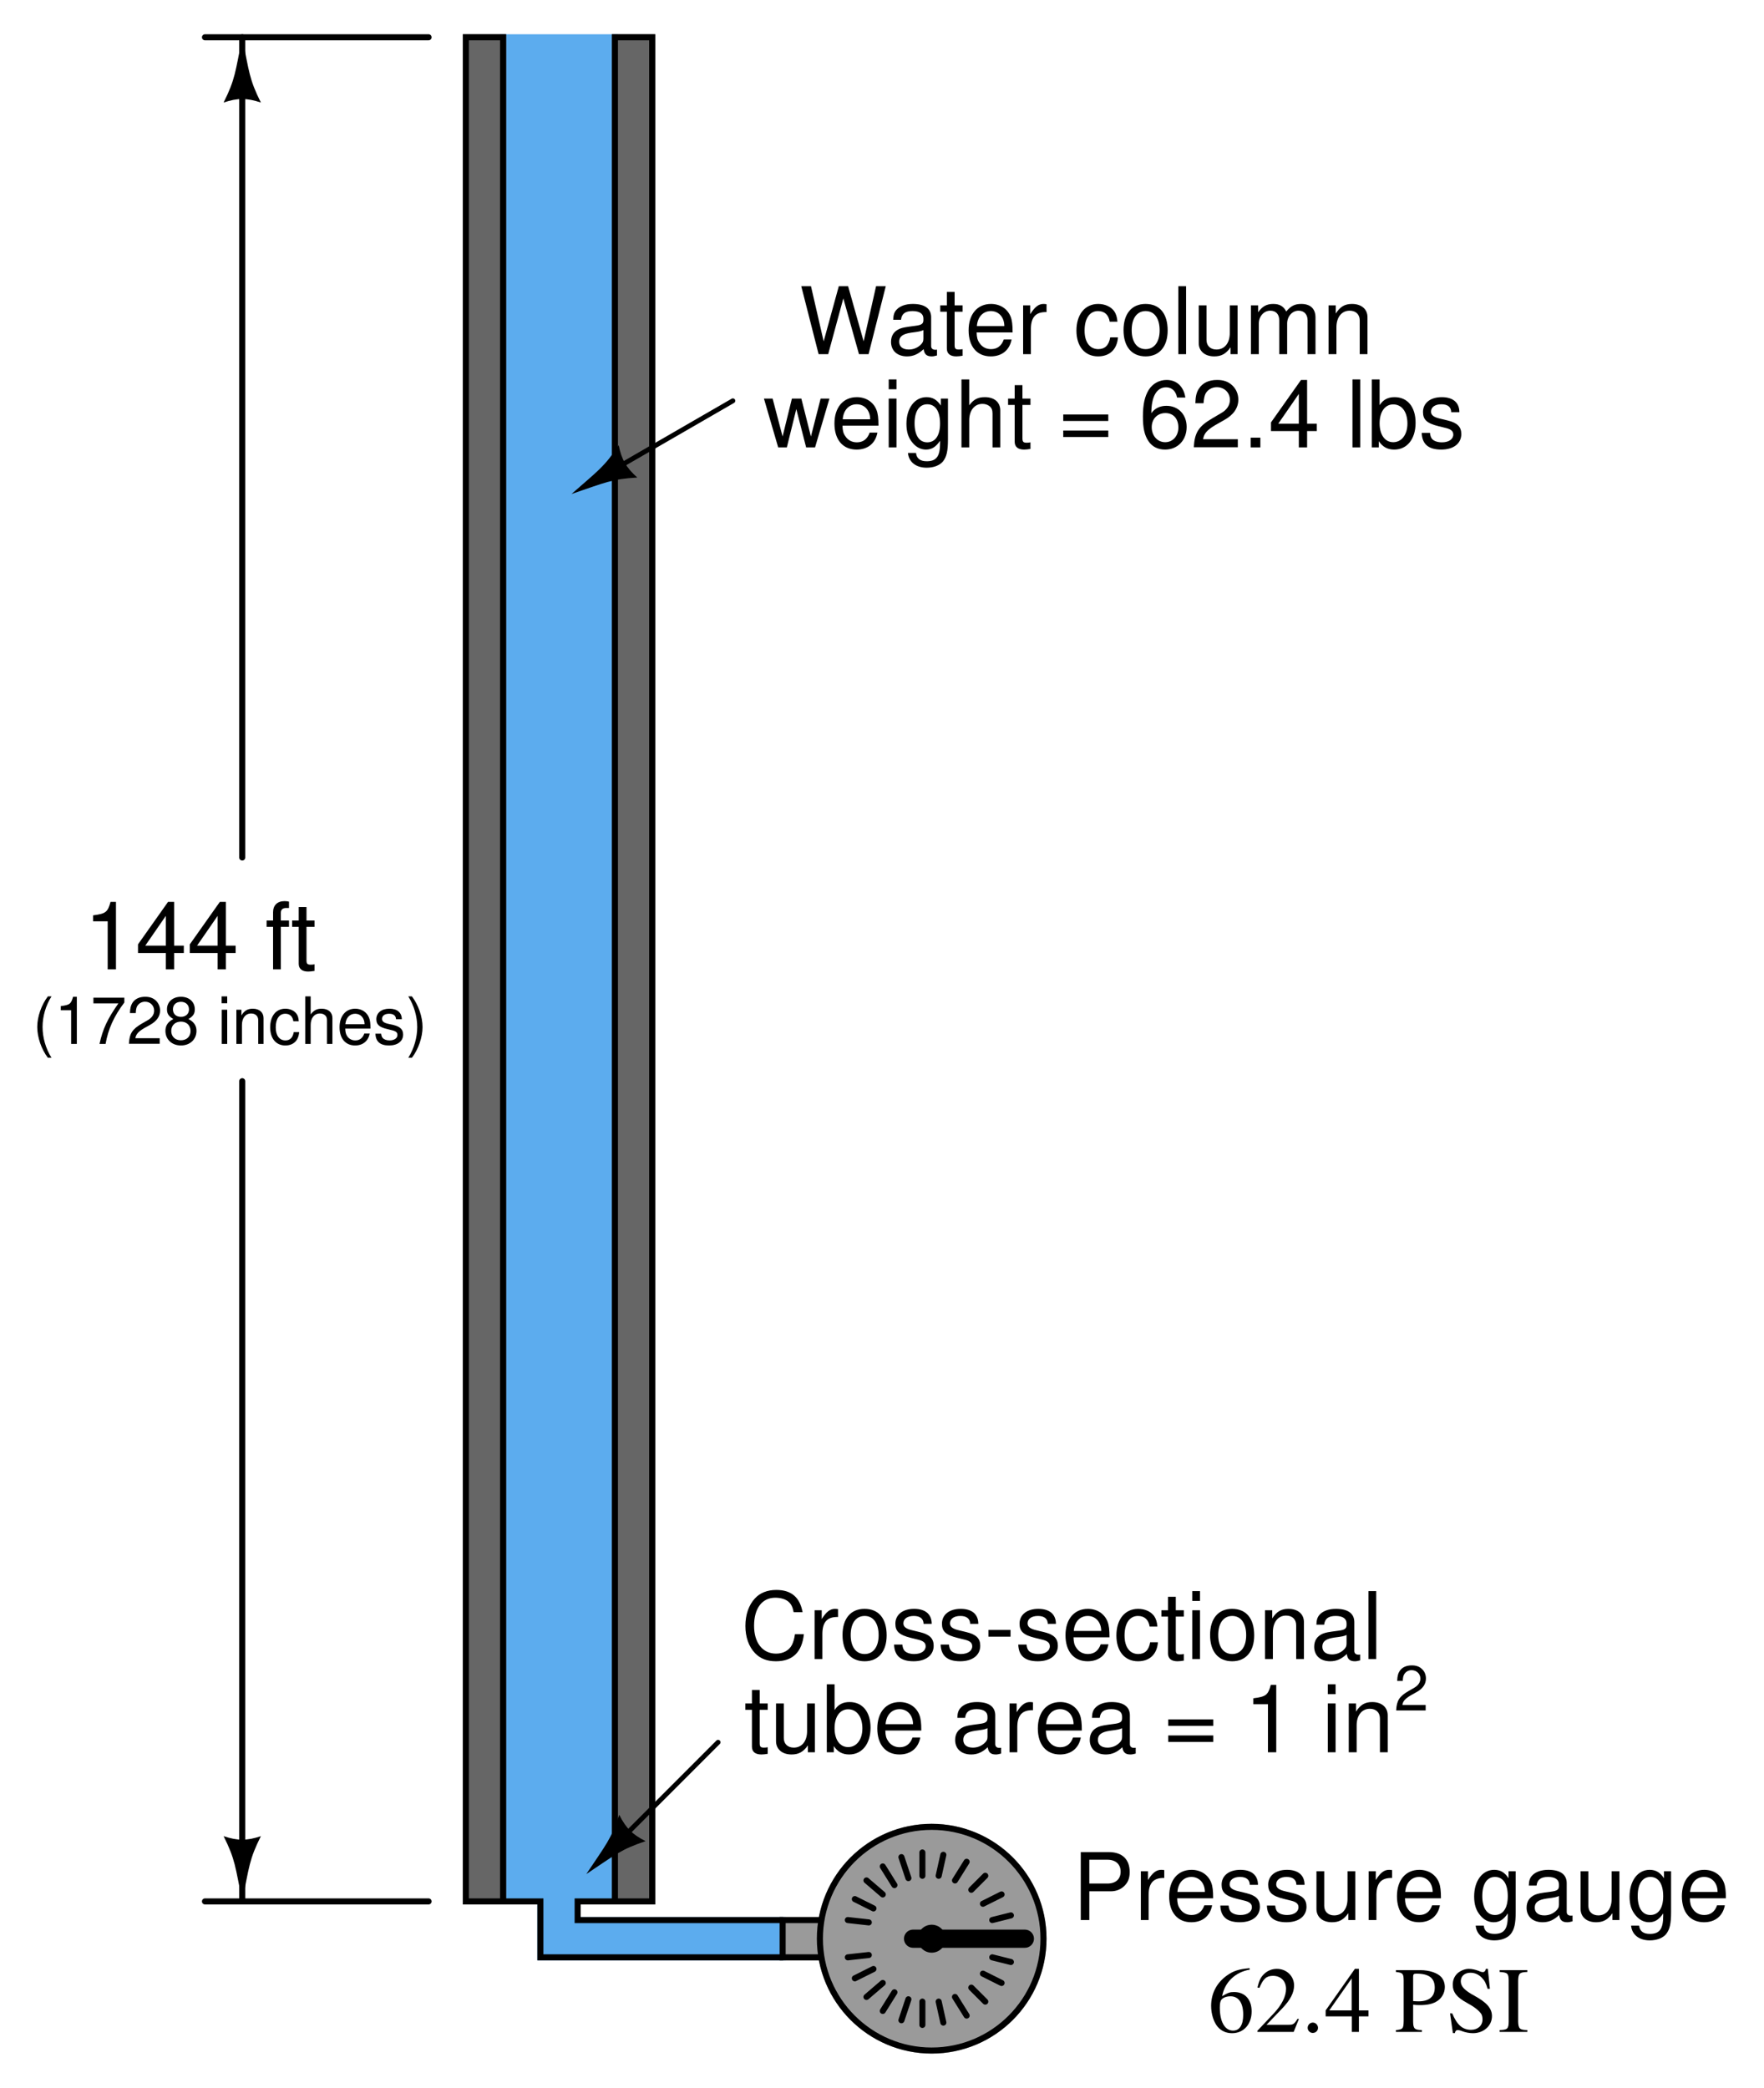 <?xml version="1.0" encoding="UTF-8"?>
<svg xmlns="http://www.w3.org/2000/svg" xmlns:xlink="http://www.w3.org/1999/xlink" viewBox="0 0 212.999 251.999" version="1.2">
<defs>
<g>
<symbol overflow="visible" id="glyph0-0">
<path style="stroke:none;" d=""/>
</symbol>
<symbol overflow="visible" id="glyph0-1">
<path style="stroke:none;" d="M 2.062 -3.469 L 4.641 -3.469 C 5.281 -3.469 5.797 -3.672 6.234 -4.062 C 6.734 -4.516 6.938 -5.047 6.938 -5.797 C 6.938 -7.328 6.031 -8.203 4.406 -8.203 L 1.031 -8.203 L 1.031 0 L 2.062 0 Z M 2.062 -4.406 L 2.062 -7.281 L 4.25 -7.281 C 5.25 -7.281 5.844 -6.734 5.844 -5.844 C 5.844 -4.938 5.25 -4.406 4.25 -4.406 Z M 2.062 -4.406 "/>
</symbol>
<symbol overflow="visible" id="glyph0-2">
<path style="stroke:none;" d="M 0.781 -5.891 L 0.781 0 L 1.719 0 L 1.719 -3.062 C 1.734 -4.484 2.312 -5.109 3.609 -5.078 L 3.609 -6.031 C 3.453 -6.047 3.359 -6.062 3.25 -6.062 C 2.641 -6.062 2.188 -5.703 1.641 -4.828 L 1.641 -5.891 Z M 0.781 -5.891 "/>
</symbol>
<symbol overflow="visible" id="glyph0-3">
<path style="stroke:none;" d="M 5.766 -2.625 C 5.766 -3.531 5.703 -4.078 5.531 -4.516 C 5.156 -5.484 4.25 -6.062 3.156 -6.062 C 1.5 -6.062 0.453 -4.812 0.453 -2.875 C 0.453 -0.922 1.469 0.266 3.125 0.266 C 4.484 0.266 5.406 -0.5 5.641 -1.781 L 4.703 -1.781 C 4.438 -1.016 3.922 -0.609 3.156 -0.609 C 2.562 -0.609 2.062 -0.875 1.75 -1.375 C 1.516 -1.703 1.438 -2.047 1.422 -2.625 Z M 1.453 -3.391 C 1.531 -4.484 2.188 -5.203 3.141 -5.203 C 4.094 -5.203 4.766 -4.453 4.766 -3.391 Z M 1.453 -3.391 "/>
</symbol>
<symbol overflow="visible" id="glyph0-4">
<path style="stroke:none;" d="M 4.922 -4.25 C 4.922 -5.406 4.156 -6.062 2.797 -6.062 C 1.422 -6.062 0.531 -5.359 0.531 -4.266 C 0.531 -3.344 1 -2.906 2.391 -2.562 L 3.281 -2.344 C 3.922 -2.188 4.188 -1.953 4.188 -1.547 C 4.188 -0.984 3.641 -0.609 2.812 -0.609 C 2.312 -0.609 1.875 -0.75 1.641 -1 C 1.5 -1.172 1.422 -1.344 1.375 -1.75 L 0.375 -1.75 C 0.422 -0.391 1.188 0.266 2.734 0.266 C 4.219 0.266 5.156 -0.469 5.156 -1.609 C 5.156 -2.484 4.672 -2.969 3.5 -3.25 L 2.594 -3.469 C 1.828 -3.641 1.5 -3.891 1.5 -4.312 C 1.5 -4.859 1.984 -5.203 2.75 -5.203 C 3.516 -5.203 3.922 -4.875 3.938 -4.25 Z M 4.922 -4.25 "/>
</symbol>
<symbol overflow="visible" id="glyph0-5">
<path style="stroke:none;" d="M 5.422 0 L 5.422 -5.891 L 4.484 -5.891 L 4.484 -2.547 C 4.484 -1.344 3.859 -0.562 2.875 -0.562 C 2.141 -0.562 1.672 -1.016 1.672 -1.719 L 1.672 -5.891 L 0.734 -5.891 L 0.734 -1.344 C 0.734 -0.375 1.469 0.266 2.609 0.266 C 3.469 0.266 4.031 -0.047 4.578 -0.828 L 4.578 0 Z M 5.422 0 "/>
</symbol>
<symbol overflow="visible" id="glyph0-6">
<path style="stroke:none;" d=""/>
</symbol>
<symbol overflow="visible" id="glyph0-7">
<path style="stroke:none;" d="M 4.547 -5.891 L 4.547 -5.047 C 4.078 -5.75 3.562 -6.062 2.812 -6.062 C 1.391 -6.062 0.391 -4.734 0.391 -2.844 C 0.391 -1.859 0.625 -1.141 1.141 -0.547 C 1.578 -0.016 2.141 0.266 2.75 0.266 C 3.453 0.266 3.953 -0.062 4.453 -0.797 L 4.453 -0.5 C 4.453 1.078 4.016 1.672 2.844 1.672 C 2.047 1.672 1.625 1.344 1.547 0.672 L 0.578 0.672 C 0.672 1.766 1.547 2.453 2.828 2.453 C 3.688 2.453 4.406 2.172 4.797 1.703 C 5.25 1.141 5.406 0.422 5.406 -0.969 L 5.406 -5.891 Z M 2.906 -5.203 C 3.891 -5.203 4.453 -4.359 4.453 -2.875 C 4.453 -1.438 3.875 -0.609 2.906 -0.609 C 1.938 -0.609 1.375 -1.453 1.375 -2.906 C 1.375 -4.344 1.938 -5.203 2.906 -5.203 Z M 2.906 -5.203 "/>
</symbol>
<symbol overflow="visible" id="glyph0-8">
<path style="stroke:none;" d="M 6.016 -0.547 C 5.922 -0.531 5.875 -0.531 5.812 -0.531 C 5.484 -0.531 5.312 -0.703 5.312 -0.984 L 5.312 -4.453 C 5.312 -5.5 4.547 -6.062 3.094 -6.062 C 2.234 -6.062 1.547 -5.812 1.141 -5.375 C 0.859 -5.078 0.75 -4.734 0.734 -4.156 L 1.672 -4.156 C 1.75 -4.875 2.188 -5.203 3.062 -5.203 C 3.922 -5.203 4.375 -4.875 4.375 -4.312 L 4.375 -4.078 C 4.359 -3.672 4.156 -3.516 3.391 -3.422 C 2.062 -3.25 1.875 -3.203 1.5 -3.062 C 0.828 -2.766 0.469 -2.25 0.469 -1.484 C 0.469 -0.422 1.219 0.266 2.406 0.266 C 3.156 0.266 3.75 0 4.406 -0.609 C 4.484 0 4.766 0.266 5.375 0.266 C 5.578 0.266 5.703 0.234 6.016 0.156 Z M 4.375 -1.859 C 4.375 -1.547 4.281 -1.344 4 -1.094 C 3.625 -0.75 3.156 -0.562 2.609 -0.562 C 1.875 -0.562 1.453 -0.906 1.453 -1.5 C 1.453 -2.125 1.859 -2.438 2.875 -2.594 C 3.875 -2.719 4.062 -2.766 4.375 -2.906 Z M 4.375 -1.859 "/>
</symbol>
<symbol overflow="visible" id="glyph0-9">
<path style="stroke:none;" d="M 7.453 -5.656 C 7.125 -7.453 6.094 -8.344 4.281 -8.344 C 3.188 -8.344 2.297 -7.984 1.688 -7.312 C 0.938 -6.5 0.547 -5.328 0.547 -4 C 0.547 -2.656 0.953 -1.5 1.719 -0.703 C 2.359 -0.047 3.172 0.266 4.234 0.266 C 6.25 0.266 7.375 -0.828 7.609 -3 L 6.531 -3 C 6.453 -2.438 6.328 -2.047 6.172 -1.719 C 5.828 -1.047 5.125 -0.656 4.25 -0.656 C 2.625 -0.656 1.594 -1.969 1.594 -4.016 C 1.594 -6.125 2.562 -7.406 4.156 -7.406 C 4.828 -7.406 5.438 -7.219 5.781 -6.891 C 6.094 -6.609 6.25 -6.281 6.375 -5.656 Z M 7.453 -5.656 "/>
</symbol>
<symbol overflow="visible" id="glyph0-10">
<path style="stroke:none;" d="M 3.062 -6.062 C 1.391 -6.062 0.406 -4.875 0.406 -2.906 C 0.406 -0.906 1.391 0.266 3.078 0.266 C 4.734 0.266 5.734 -0.922 5.734 -2.859 C 5.734 -4.906 4.766 -6.062 3.062 -6.062 Z M 3.078 -5.203 C 4.125 -5.203 4.766 -4.328 4.766 -2.875 C 4.766 -1.469 4.109 -0.609 3.078 -0.609 C 2.031 -0.609 1.391 -1.469 1.391 -2.906 C 1.391 -4.328 2.031 -5.203 3.078 -5.203 Z M 3.078 -5.203 "/>
</symbol>
<symbol overflow="visible" id="glyph0-11">
<path style="stroke:none;" d="M 3.188 -3.516 L 0.516 -3.516 L 0.516 -2.703 L 3.188 -2.703 Z M 3.188 -3.516 "/>
</symbol>
<symbol overflow="visible" id="glyph0-12">
<path style="stroke:none;" d="M 5.297 -3.922 C 5.25 -4.484 5.125 -4.859 4.906 -5.188 C 4.5 -5.734 3.797 -6.062 2.969 -6.062 C 1.375 -6.062 0.344 -4.797 0.344 -2.844 C 0.344 -0.938 1.359 0.266 2.953 0.266 C 4.359 0.266 5.25 -0.578 5.359 -2.031 L 4.422 -2.031 C 4.266 -1.078 3.781 -0.609 2.984 -0.609 C 1.953 -0.609 1.328 -1.453 1.328 -2.844 C 1.328 -4.312 1.938 -5.203 2.953 -5.203 C 3.75 -5.203 4.234 -4.734 4.359 -3.922 Z M 5.297 -3.922 "/>
</symbol>
<symbol overflow="visible" id="glyph0-13">
<path style="stroke:none;" d="M 2.859 -5.891 L 1.891 -5.891 L 1.891 -7.516 L 0.953 -7.516 L 0.953 -5.891 L 0.156 -5.891 L 0.156 -5.125 L 0.953 -5.125 L 0.953 -0.672 C 0.953 -0.062 1.359 0.266 2.094 0.266 C 2.344 0.266 2.547 0.234 2.859 0.188 L 2.859 -0.609 C 2.719 -0.578 2.594 -0.562 2.406 -0.562 C 2 -0.562 1.891 -0.672 1.891 -1.094 L 1.891 -5.125 L 2.859 -5.125 Z M 2.859 -5.891 "/>
</symbol>
<symbol overflow="visible" id="glyph0-14">
<path style="stroke:none;" d="M 1.688 -5.891 L 0.75 -5.891 L 0.75 0 L 1.688 0 Z M 1.688 -8.203 L 0.75 -8.203 L 0.75 -7.016 L 1.688 -7.016 Z M 1.688 -8.203 "/>
</symbol>
<symbol overflow="visible" id="glyph0-15">
<path style="stroke:none;" d="M 0.781 -5.891 L 0.781 0 L 1.734 0 L 1.734 -3.25 C 1.734 -4.453 2.359 -5.25 3.328 -5.25 C 4.078 -5.25 4.547 -4.797 4.547 -4.078 L 4.547 0 L 5.484 0 L 5.484 -4.453 C 5.484 -5.438 4.75 -6.062 3.609 -6.062 C 2.734 -6.062 2.172 -5.719 1.656 -4.906 L 1.656 -5.891 Z M 0.781 -5.891 "/>
</symbol>
<symbol overflow="visible" id="glyph0-16">
<path style="stroke:none;" d="M 1.703 -8.203 L 0.766 -8.203 L 0.766 0 L 1.703 0 Z M 1.703 -8.203 "/>
</symbol>
<symbol overflow="visible" id="glyph0-17">
<path style="stroke:none;" d="M 8.375 0 L 10.453 -8.203 L 9.281 -8.203 L 7.781 -1.547 L 5.906 -8.203 L 4.781 -8.203 L 2.953 -1.547 L 1.422 -8.203 L 0.25 -8.203 L 2.344 0 L 3.5 0 L 5.328 -6.734 L 7.219 0 Z M 8.375 0 "/>
</symbol>
<symbol overflow="visible" id="glyph0-18">
<path style="stroke:none;" d="M 0.781 -5.891 L 0.781 0 L 1.734 0 L 1.734 -3.703 C 1.734 -4.562 2.344 -5.25 3.109 -5.25 C 3.812 -5.25 4.203 -4.812 4.203 -4.062 L 4.203 0 L 5.156 0 L 5.156 -3.703 C 5.156 -4.562 5.766 -5.25 6.531 -5.25 C 7.219 -5.25 7.625 -4.797 7.625 -4.062 L 7.625 0 L 8.578 0 L 8.578 -4.422 C 8.578 -5.484 7.969 -6.062 6.859 -6.062 C 6.078 -6.062 5.609 -5.828 5.047 -5.156 C 4.703 -5.797 4.234 -6.062 3.469 -6.062 C 2.672 -6.062 2.156 -5.766 1.656 -5.062 L 1.656 -5.891 Z M 0.781 -5.891 "/>
</symbol>
<symbol overflow="visible" id="glyph0-19">
<path style="stroke:none;" d="M 6.234 0 L 7.969 -5.891 L 6.906 -5.891 L 5.734 -1.312 L 4.578 -5.891 L 3.438 -5.891 L 2.312 -1.312 L 1.109 -5.891 L 0.062 -5.891 L 1.781 0 L 2.828 0 L 3.969 -4.625 L 5.156 0 Z M 6.234 0 "/>
</symbol>
<symbol overflow="visible" id="glyph0-20">
<path style="stroke:none;" d="M 0.781 -8.203 L 0.781 0 L 1.719 0 L 1.719 -3.25 C 1.719 -4.453 2.344 -5.25 3.312 -5.25 C 3.641 -5.25 3.922 -5.156 4.156 -4.984 C 4.422 -4.781 4.531 -4.5 4.531 -4.078 L 4.531 0 L 5.469 0 L 5.469 -4.453 C 5.469 -5.438 4.766 -6.062 3.609 -6.062 C 2.781 -6.062 2.266 -5.812 1.719 -5.078 L 1.719 -8.203 Z M 0.781 -8.203 "/>
</symbol>
<symbol overflow="visible" id="glyph0-21">
<path style="stroke:none;" d="M 6 -3.969 L 0.562 -3.969 L 0.562 -3.188 L 6 -3.188 Z M 6 -2.031 L 0.562 -2.031 L 0.562 -1.25 L 6 -1.25 Z M 6 -2.031 "/>
</symbol>
<symbol overflow="visible" id="glyph0-22">
<path style="stroke:none;" d="M 5.609 -6.016 C 5.406 -7.344 4.562 -8.141 3.344 -8.141 C 2.469 -8.141 1.672 -7.703 1.203 -6.969 C 0.703 -6.172 0.484 -5.188 0.484 -3.719 C 0.484 -2.344 0.672 -1.469 1.156 -0.75 C 1.594 -0.094 2.281 0.266 3.156 0.266 C 4.688 0.266 5.766 -0.875 5.766 -2.469 C 5.766 -3.953 4.766 -5.016 3.328 -5.016 C 2.547 -5.016 1.922 -4.719 1.5 -4.125 C 1.5 -6.141 2.141 -7.25 3.281 -7.25 C 3.969 -7.25 4.453 -6.812 4.609 -6.016 Z M 3.203 -4.141 C 4.156 -4.141 4.766 -3.469 4.766 -2.391 C 4.766 -1.359 4.078 -0.625 3.172 -0.625 C 2.25 -0.625 1.547 -1.391 1.547 -2.438 C 1.547 -3.438 2.234 -4.141 3.203 -4.141 Z M 3.203 -4.141 "/>
</symbol>
<symbol overflow="visible" id="glyph0-23">
<path style="stroke:none;" d="M 5.688 -0.984 L 1.5 -0.984 C 1.594 -1.656 1.953 -2.078 2.938 -2.672 L 4.062 -3.312 C 5.172 -3.922 5.75 -4.766 5.75 -5.766 C 5.75 -6.438 5.484 -7.062 5 -7.5 C 4.531 -7.938 3.953 -8.141 3.188 -8.141 C 2.188 -8.141 1.422 -7.781 0.984 -7.078 C 0.703 -6.656 0.578 -6.141 0.562 -5.328 L 1.547 -5.328 C 1.594 -5.875 1.656 -6.203 1.781 -6.469 C 2.047 -6.969 2.562 -7.266 3.156 -7.266 C 4.062 -7.266 4.734 -6.609 4.734 -5.734 C 4.734 -5.078 4.359 -4.516 3.656 -4.125 L 2.625 -3.516 C 0.953 -2.547 0.469 -1.781 0.375 -0.016 L 5.688 -0.016 Z M 5.688 -0.984 "/>
</symbol>
<symbol overflow="visible" id="glyph0-24">
<path style="stroke:none;" d="M 2.156 -1.172 L 0.984 -1.172 L 0.984 0 L 2.156 0 Z M 2.156 -1.172 "/>
</symbol>
<symbol overflow="visible" id="glyph0-25">
<path style="stroke:none;" d="M 3.672 -1.969 L 3.672 0 L 4.672 0 L 4.672 -1.969 L 5.844 -1.969 L 5.844 -2.859 L 4.672 -2.859 L 4.672 -8.141 L 3.938 -8.141 L 0.312 -3.016 L 0.312 -1.969 Z M 3.672 -2.859 L 1.188 -2.859 L 3.672 -6.453 Z M 3.672 -2.859 "/>
</symbol>
<symbol overflow="visible" id="glyph0-26">
<path style="stroke:none;" d="M 0.609 -8.203 L 0.609 0 L 1.453 0 L 1.453 -0.75 C 1.906 -0.062 2.5 0.266 3.312 0.266 C 4.875 0.266 5.891 -1.016 5.891 -2.969 C 5.891 -4.875 4.922 -6.062 3.359 -6.062 C 2.547 -6.062 1.984 -5.766 1.547 -5.094 L 1.547 -8.203 Z M 3.188 -5.188 C 4.234 -5.188 4.906 -4.281 4.906 -2.875 C 4.906 -1.531 4.203 -0.625 3.188 -0.625 C 2.188 -0.625 1.547 -1.516 1.547 -2.906 C 1.547 -4.281 2.188 -5.188 3.188 -5.188 Z M 3.188 -5.188 "/>
</symbol>
<symbol overflow="visible" id="glyph0-27">
<path style="stroke:none;" d="M 2.906 -5.797 L 2.906 0 L 3.906 0 L 3.906 -8.141 L 3.25 -8.141 C 2.906 -6.891 2.672 -6.719 1.141 -6.516 L 1.141 -5.797 Z M 2.906 -5.797 "/>
</symbol>
<symbol overflow="visible" id="glyph0-28">
<path style="stroke:none;" d="M 2.906 -5.891 L 1.922 -5.891 L 1.922 -6.812 C 1.922 -7.219 2.141 -7.406 2.578 -7.406 C 2.656 -7.406 2.688 -7.406 2.906 -7.406 L 2.906 -8.172 C 2.688 -8.219 2.562 -8.234 2.375 -8.234 C 1.5 -8.234 0.984 -7.734 0.984 -6.891 L 0.984 -5.891 L 0.203 -5.891 L 0.203 -5.125 L 0.984 -5.125 L 0.984 0 L 1.922 0 L 1.922 -5.125 L 2.906 -5.125 Z M 2.906 -5.891 "/>
</symbol>
<symbol overflow="visible" id="glyph1-0">
<path style="stroke:none;" d=""/>
</symbol>
<symbol overflow="visible" id="glyph1-1">
<path style="stroke:none;" d="M 5.016 -7.688 C 3.734 -7.578 3.078 -7.375 2.266 -6.797 C 1.047 -5.922 0.375 -4.641 0.375 -3.141 C 0.375 -2.156 0.688 -1.172 1.172 -0.609 C 1.594 -0.109 2.203 0.156 2.906 0.156 C 4.297 0.156 5.266 -0.906 5.266 -2.469 C 5.266 -3.922 4.453 -4.812 3.141 -4.812 C 2.641 -4.812 2.422 -4.734 1.703 -4.312 C 2.016 -6 3.281 -7.219 5.047 -7.516 Z M 2.719 -4.297 C 3.703 -4.297 4.25 -3.484 4.25 -2.078 C 4.25 -0.844 3.812 -0.156 3.031 -0.156 C 2.031 -0.156 1.422 -1.219 1.422 -2.953 C 1.422 -3.531 1.516 -3.844 1.75 -4.016 C 1.984 -4.203 2.328 -4.297 2.719 -4.297 Z M 2.719 -4.297 "/>
</symbol>
<symbol overflow="visible" id="glyph1-2">
<path style="stroke:none;" d="M 5.344 -1.547 L 5.203 -1.594 C 4.781 -0.938 4.656 -0.859 4.125 -0.859 L 1.438 -0.859 L 3.328 -2.828 C 4.328 -3.875 4.766 -4.734 4.766 -5.609 C 4.766 -6.734 3.859 -7.609 2.688 -7.609 C 2.062 -7.609 1.484 -7.359 1.062 -6.906 C 0.703 -6.531 0.547 -6.172 0.344 -5.359 L 0.578 -5.312 C 1.031 -6.406 1.422 -6.766 2.219 -6.766 C 3.172 -6.766 3.797 -6.125 3.797 -5.188 C 3.797 -4.297 3.281 -3.266 2.344 -2.266 L 0.344 -0.141 L 0.344 0 L 4.719 0 Z M 5.344 -1.547 "/>
</symbol>
<symbol overflow="visible" id="glyph1-3">
<path style="stroke:none;" d="M 1.406 -1.125 C 1.062 -1.125 0.781 -0.844 0.781 -0.484 C 0.781 -0.156 1.062 0.125 1.391 0.125 C 1.75 0.125 2.031 -0.141 2.031 -0.484 C 2.031 -0.828 1.75 -1.125 1.406 -1.125 Z M 1.406 -1.125 "/>
</symbol>
<symbol overflow="visible" id="glyph1-4">
<path style="stroke:none;" d="M 5.312 -2.594 L 4.156 -2.594 L 4.156 -7.609 L 3.672 -7.609 L 0.141 -2.594 L 0.141 -1.875 L 3.297 -1.875 L 3.297 0 L 4.156 0 L 4.156 -1.875 L 5.312 -1.875 Z M 3.281 -2.594 L 0.578 -2.594 L 3.281 -6.453 Z M 3.281 -2.594 "/>
</symbol>
<symbol overflow="visible" id="glyph1-5">
<path style="stroke:none;" d=""/>
</symbol>
<symbol overflow="visible" id="glyph1-6">
<path style="stroke:none;" d="M 0.188 -7.234 C 1.016 -7.141 1.109 -7.047 1.125 -6.219 L 1.125 -1.344 C 1.109 -0.391 1.031 -0.297 0.188 -0.219 L 0.188 0 L 3.328 0 L 3.328 -0.219 C 2.438 -0.234 2.281 -0.391 2.266 -1.219 L 2.266 -3.281 C 2.562 -3.25 2.75 -3.234 3.047 -3.234 C 3.938 -3.234 4.531 -3.359 5.016 -3.625 C 5.688 -3.984 6.094 -4.672 6.094 -5.406 C 6.094 -5.891 5.938 -6.312 5.641 -6.641 C 5.188 -7.125 4.203 -7.453 3.156 -7.453 L 0.188 -7.453 Z M 2.266 -6.656 C 2.266 -6.953 2.344 -7.031 2.656 -7.031 C 4.172 -7.031 4.875 -6.5 4.875 -5.344 C 4.875 -4.25 4.203 -3.688 2.906 -3.688 C 2.688 -3.688 2.531 -3.703 2.266 -3.719 Z M 2.266 -6.656 "/>
</symbol>
<symbol overflow="visible" id="glyph1-7">
<path style="stroke:none;" d="M 5.031 -7.609 L 4.797 -7.609 C 4.75 -7.359 4.625 -7.219 4.438 -7.219 C 4.312 -7.219 4.125 -7.266 3.938 -7.359 C 3.516 -7.516 3.109 -7.609 2.734 -7.609 C 2.266 -7.609 1.766 -7.406 1.391 -7.094 C 1 -6.734 0.797 -6.266 0.797 -5.688 C 0.797 -4.781 1.297 -4.156 2.547 -3.484 C 3.359 -3.047 3.953 -2.594 4.234 -2.172 C 4.328 -2.031 4.391 -1.781 4.391 -1.5 C 4.391 -0.766 3.828 -0.25 3 -0.25 C 1.984 -0.25 1.297 -0.859 0.734 -2.234 L 0.469 -2.234 L 0.812 0.141 L 1.062 0.141 C 1.062 -0.062 1.203 -0.219 1.375 -0.219 C 1.5 -0.219 1.688 -0.188 1.906 -0.094 C 2.328 0.062 2.797 0.156 3.234 0.156 C 4.531 0.156 5.531 -0.734 5.531 -1.906 C 5.531 -2.828 4.906 -3.547 3.422 -4.359 C 2.234 -5 1.766 -5.484 1.766 -6.109 C 1.766 -6.734 2.234 -7.141 2.938 -7.141 C 3.438 -7.141 3.922 -6.938 4.312 -6.531 C 4.656 -6.172 4.812 -5.875 5 -5.203 L 5.281 -5.203 Z M 5.031 -7.609 "/>
</symbol>
<symbol overflow="visible" id="glyph1-8">
<path style="stroke:none;" d="M 0.203 0 L 3.547 0 L 3.547 -0.219 C 2.625 -0.234 2.469 -0.391 2.438 -1.219 L 2.438 -6.219 C 2.469 -7.062 2.609 -7.203 3.547 -7.234 L 3.547 -7.453 L 0.203 -7.453 L 0.203 -7.234 C 1.156 -7.172 1.281 -7.062 1.297 -6.219 L 1.297 -1.219 C 1.281 -0.375 1.141 -0.25 0.203 -0.219 Z M 0.203 0 "/>
</symbol>
<symbol overflow="visible" id="glyph2-0">
<path style="stroke:none;" d=""/>
</symbol>
<symbol overflow="visible" id="glyph2-1">
<path style="stroke:none;" d="M 3.812 -0.656 L 1 -0.656 C 1.062 -1.109 1.312 -1.391 1.969 -1.797 L 2.719 -2.219 C 3.469 -2.625 3.844 -3.188 3.844 -3.859 C 3.844 -4.312 3.672 -4.734 3.344 -5.016 C 3.031 -5.312 2.641 -5.438 2.141 -5.438 C 1.469 -5.438 0.953 -5.203 0.656 -4.734 C 0.469 -4.453 0.391 -4.109 0.375 -3.562 L 1.047 -3.562 C 1.062 -3.938 1.109 -4.156 1.203 -4.328 C 1.375 -4.656 1.719 -4.859 2.109 -4.859 C 2.719 -4.859 3.172 -4.422 3.172 -3.844 C 3.172 -3.406 2.922 -3.031 2.453 -2.75 L 1.75 -2.344 C 0.641 -1.703 0.312 -1.203 0.25 0 L 3.812 0 Z M 3.812 -0.656 "/>
</symbol>
<symbol overflow="visible" id="glyph3-0">
<path style="stroke:none;" d=""/>
</symbol>
<symbol overflow="visible" id="glyph3-1">
<path style="stroke:none;" d="M 1.859 -5.734 C 1.078 -4.703 0.578 -3.281 0.578 -2.047 C 0.578 -0.797 1.078 0.641 1.859 1.672 L 2.297 1.672 C 1.594 0.547 1.219 -0.781 1.219 -2.047 C 1.219 -3.297 1.594 -4.625 2.297 -5.734 Z M 1.859 -5.734 "/>
</symbol>
<symbol overflow="visible" id="glyph3-2">
<path style="stroke:none;" d="M 2.047 -4.062 L 2.047 0 L 2.734 0 L 2.734 -5.688 L 2.281 -5.688 C 2.031 -4.812 1.875 -4.703 0.797 -4.562 L 0.797 -4.062 Z M 2.047 -4.062 "/>
</symbol>
<symbol overflow="visible" id="glyph3-3">
<path style="stroke:none;" d="M 4.094 -5.578 L 0.359 -5.578 L 0.359 -4.891 L 3.375 -4.891 C 2.047 -3 1.5 -1.828 1.094 0 L 1.828 0 C 2.141 -1.781 2.828 -3.328 4.094 -5 Z M 4.094 -5.578 "/>
</symbol>
<symbol overflow="visible" id="glyph3-4">
<path style="stroke:none;" d="M 3.984 -0.688 L 1.047 -0.688 C 1.125 -1.156 1.375 -1.453 2.062 -1.875 L 2.844 -2.312 C 3.625 -2.75 4.031 -3.328 4.031 -4.031 C 4.031 -4.5 3.828 -4.953 3.5 -5.25 C 3.172 -5.547 2.766 -5.688 2.234 -5.688 C 1.531 -5.688 1 -5.438 0.688 -4.953 C 0.5 -4.656 0.406 -4.297 0.391 -3.719 L 1.094 -3.719 C 1.109 -4.109 1.156 -4.344 1.25 -4.531 C 1.438 -4.875 1.797 -5.094 2.219 -5.094 C 2.844 -5.094 3.312 -4.625 3.312 -4.016 C 3.312 -3.562 3.062 -3.172 2.562 -2.875 L 1.828 -2.453 C 0.672 -1.781 0.328 -1.25 0.266 -0.016 L 3.984 -0.016 Z M 3.984 -0.688 "/>
</symbol>
<symbol overflow="visible" id="glyph3-5">
<path style="stroke:none;" d="M 3.078 -3 C 3.656 -3.359 3.844 -3.641 3.844 -4.172 C 3.844 -5.078 3.156 -5.688 2.172 -5.688 C 1.188 -5.688 0.484 -5.078 0.484 -4.188 C 0.484 -3.641 0.672 -3.359 1.25 -3 C 0.609 -2.672 0.297 -2.219 0.297 -1.578 C 0.297 -0.547 1.062 0.188 2.172 0.188 C 3.266 0.188 4.047 -0.547 4.047 -1.578 C 4.047 -2.219 3.719 -2.672 3.078 -3 Z M 2.172 -5.078 C 2.75 -5.078 3.141 -4.719 3.141 -4.156 C 3.141 -3.625 2.75 -3.266 2.172 -3.266 C 1.578 -3.266 1.203 -3.625 1.203 -4.172 C 1.203 -4.719 1.578 -5.078 2.172 -5.078 Z M 2.172 -2.688 C 2.859 -2.688 3.328 -2.234 3.328 -1.562 C 3.328 -0.875 2.859 -0.438 2.156 -0.438 C 1.469 -0.438 1 -0.891 1 -1.562 C 1 -2.234 1.469 -2.688 2.172 -2.688 Z M 2.172 -2.688 "/>
</symbol>
<symbol overflow="visible" id="glyph3-6">
<path style="stroke:none;" d=""/>
</symbol>
<symbol overflow="visible" id="glyph3-7">
<path style="stroke:none;" d="M 1.188 -4.125 L 0.531 -4.125 L 0.531 0 L 1.188 0 Z M 1.188 -5.734 L 0.516 -5.734 L 0.516 -4.906 L 1.188 -4.906 Z M 1.188 -5.734 "/>
</symbol>
<symbol overflow="visible" id="glyph3-8">
<path style="stroke:none;" d="M 0.547 -4.125 L 0.547 0 L 1.219 0 L 1.219 -2.281 C 1.219 -3.125 1.656 -3.672 2.328 -3.672 C 2.844 -3.672 3.188 -3.359 3.188 -2.859 L 3.188 0 L 3.828 0 L 3.828 -3.125 C 3.828 -3.797 3.328 -4.25 2.531 -4.25 C 1.906 -4.25 1.516 -4.016 1.156 -3.438 L 1.156 -4.125 Z M 0.547 -4.125 "/>
</symbol>
<symbol overflow="visible" id="glyph3-9">
<path style="stroke:none;" d="M 3.703 -2.734 C 3.672 -3.141 3.594 -3.406 3.438 -3.625 C 3.156 -4.016 2.656 -4.25 2.078 -4.25 C 0.953 -4.25 0.25 -3.359 0.25 -2 C 0.25 -0.656 0.953 0.188 2.078 0.188 C 3.062 0.188 3.672 -0.406 3.75 -1.422 L 3.094 -1.422 C 2.984 -0.75 2.641 -0.422 2.094 -0.422 C 1.359 -0.422 0.922 -1.016 0.922 -2 C 0.922 -3.031 1.359 -3.641 2.078 -3.641 C 2.625 -3.641 2.969 -3.312 3.047 -2.734 Z M 3.703 -2.734 "/>
</symbol>
<symbol overflow="visible" id="glyph3-10">
<path style="stroke:none;" d="M 0.547 -5.734 L 0.547 0 L 1.203 0 L 1.203 -2.281 C 1.203 -3.125 1.641 -3.672 2.328 -3.672 C 2.547 -3.672 2.75 -3.609 2.906 -3.484 C 3.094 -3.344 3.172 -3.156 3.172 -2.859 L 3.172 0 L 3.828 0 L 3.828 -3.125 C 3.828 -3.812 3.328 -4.25 2.531 -4.25 C 1.938 -4.25 1.594 -4.062 1.203 -3.562 L 1.203 -5.734 Z M 0.547 -5.734 "/>
</symbol>
<symbol overflow="visible" id="glyph3-11">
<path style="stroke:none;" d="M 4.047 -1.844 C 4.047 -2.469 4 -2.844 3.875 -3.156 C 3.609 -3.828 2.984 -4.25 2.203 -4.25 C 1.062 -4.25 0.312 -3.375 0.312 -2.016 C 0.312 -0.641 1.031 0.188 2.188 0.188 C 3.141 0.188 3.781 -0.359 3.953 -1.25 L 3.297 -1.25 C 3.109 -0.703 2.734 -0.422 2.219 -0.422 C 1.797 -0.422 1.438 -0.609 1.219 -0.953 C 1.062 -1.203 1.016 -1.438 1 -1.844 Z M 1.016 -2.375 C 1.078 -3.141 1.531 -3.641 2.203 -3.641 C 2.859 -3.641 3.328 -3.125 3.328 -2.375 Z M 1.016 -2.375 "/>
</symbol>
<symbol overflow="visible" id="glyph3-12">
<path style="stroke:none;" d="M 3.453 -2.984 C 3.438 -3.781 2.906 -4.25 1.953 -4.25 C 1 -4.25 0.375 -3.75 0.375 -2.984 C 0.375 -2.344 0.703 -2.031 1.672 -1.797 L 2.297 -1.641 C 2.75 -1.531 2.922 -1.375 2.922 -1.078 C 2.922 -0.688 2.547 -0.422 1.969 -0.422 C 1.609 -0.422 1.312 -0.531 1.156 -0.703 C 1.047 -0.812 1 -0.938 0.953 -1.234 L 0.266 -1.234 C 0.297 -0.281 0.828 0.188 1.906 0.188 C 2.953 0.188 3.609 -0.328 3.609 -1.125 C 3.609 -1.734 3.266 -2.078 2.453 -2.281 L 1.812 -2.422 C 1.281 -2.547 1.062 -2.719 1.062 -3.016 C 1.062 -3.406 1.391 -3.641 1.922 -3.641 C 2.453 -3.641 2.734 -3.406 2.75 -2.984 Z M 3.453 -2.984 "/>
</symbol>
<symbol overflow="visible" id="glyph3-13">
<path style="stroke:none;" d="M 0.734 1.672 C 1.516 0.641 2.016 -0.797 2.016 -2.031 C 2.016 -3.281 1.516 -4.703 0.734 -5.734 L 0.297 -5.734 C 1 -4.609 1.375 -3.297 1.375 -2.031 C 1.375 -0.781 1 0.547 0.297 1.672 Z M 0.734 1.672 "/>
</symbol>
</g>
<clipPath id="clip1">
  <path d="M 92 214 L 133 214 L 133 251.5 L 92 251.5 Z M 92 214 "/>
</clipPath>
<clipPath id="clip2">
  <path d="M 92 214 L 133 214 L 133 251.5 L 92 251.5 Z M 92 214 "/>
</clipPath>
</defs>
<g id="surface1">
<path style="fill-rule:evenodd;fill:rgb(36.108%,67.577%,93.359%);fill-opacity:1;stroke-width:7.312;stroke-linecap:round;stroke-linejoin:miter;stroke:rgb(36.108%,67.577%,93.359%);stroke-opacity:1;stroke-miterlimit:6;" d="M 602.5 219.99 L 737.5 219.99 L 737.5 2469.99 L 602.5 2469.99 Z M 602.5 219.99 " transform="matrix(0.1,0,0,-0.1,0.5,251.499)"/>
<path style="fill-rule:evenodd;fill:rgb(39.989%,39.989%,39.989%);fill-opacity:1;stroke-width:7.312;stroke-linecap:round;stroke-linejoin:miter;stroke:rgb(39.989%,39.989%,39.989%);stroke-opacity:1;stroke-miterlimit:6;" d="M 557.5 219.99 L 602.5 219.99 L 602.5 2469.99 L 557.5 2469.99 Z M 557.5 219.99 " transform="matrix(0.1,0,0,-0.1,0.5,251.499)"/>
<path style="fill:none;stroke-width:7.312;stroke-linecap:round;stroke-linejoin:miter;stroke:rgb(0%,0%,0%);stroke-opacity:1;stroke-miterlimit:6;" d="M 557.5 219.99 L 602.5 219.99 L 602.5 2469.99 L 557.5 2469.99 Z M 557.5 219.99 " transform="matrix(0.1,0,0,-0.1,0.5,251.499)"/>
<path style="fill-rule:evenodd;fill:rgb(39.989%,39.989%,39.989%);fill-opacity:1;stroke-width:7.312;stroke-linecap:round;stroke-linejoin:miter;stroke:rgb(39.989%,39.989%,39.989%);stroke-opacity:1;stroke-miterlimit:6;" d="M 737.5 219.99 L 782.5 219.99 L 782.5 2469.99 L 737.5 2469.99 Z M 737.5 219.99 " transform="matrix(0.1,0,0,-0.1,0.5,251.499)"/>
<path style="fill:none;stroke-width:7.312;stroke-linecap:round;stroke-linejoin:miter;stroke:rgb(0%,0%,0%);stroke-opacity:1;stroke-miterlimit:6;" d="M 737.5 219.99 L 782.5 219.99 L 782.5 2469.99 L 737.5 2469.99 Z M 737.5 219.99 " transform="matrix(0.1,0,0,-0.1,0.5,251.499)"/>
<path style="fill-rule:evenodd;fill:rgb(36.108%,67.577%,93.359%);fill-opacity:1;stroke-width:7.312;stroke-linecap:round;stroke-linejoin:miter;stroke:rgb(36.108%,67.577%,93.359%);stroke-opacity:1;stroke-miterlimit:6;" d="M 647.5 219.99 L 692.5 219.99 L 692.5 197.49 L 940 197.49 L 940 152.49 L 647.5 152.49 L 647.5 219.99 " transform="matrix(0.1,0,0,-0.1,0.5,251.499)"/>
<path style=" stroke:none;fill-rule:evenodd;fill:rgb(60.352%,60.352%,60.352%);fill-opacity:1;" d="M 112.5 247.5 C 119.953 247.5 126 241.453 126 234 C 126 226.543 119.953 220.5 112.5 220.5 C 105.047 220.5 99 226.543 99 234 C 99 241.453 105.047 247.5 112.5 247.5 "/>
<g clip-path="url(#clip1)" clip-rule="nonzero">
<path style="fill:none;stroke-width:7.312;stroke-linecap:round;stroke-linejoin:miter;stroke:rgb(60.352%,60.352%,60.352%);stroke-opacity:1;stroke-miterlimit:6;" d="M 1120 39.99 C 1194.531 39.99 1255 100.459 1255 174.99 C 1255 249.56 1194.531 309.99 1120 309.99 C 1045.469 309.99 985 249.56 985 174.99 C 985 100.459 1045.469 39.99 1120 39.99 " transform="matrix(0.1,0,0,-0.1,0.5,251.499)"/>
</g>
<path style="fill:none;stroke-width:7.312;stroke-linecap:round;stroke-linejoin:miter;stroke:rgb(0%,0%,0%);stroke-opacity:1;stroke-miterlimit:6;" d="M 1198.75 174.99 L 1221.25 174.99 " transform="matrix(0.1,0,0,-0.1,0.5,251.499)"/>
<path style="fill:none;stroke-width:7.312;stroke-linecap:round;stroke-linejoin:miter;stroke:rgb(0%,0%,0%);stroke-opacity:1;stroke-miterlimit:6;" d="M 1193.125 152.49 L 1215.625 146.865 " transform="matrix(0.1,0,0,-0.1,0.5,251.499)"/>
<path style="fill:none;stroke-width:7.312;stroke-linecap:round;stroke-linejoin:miter;stroke:rgb(0%,0%,0%);stroke-opacity:1;stroke-miterlimit:6;" d="M 1181.875 132.803 L 1204.375 121.552 " transform="matrix(0.1,0,0,-0.1,0.5,251.499)"/>
<path style="fill:none;stroke-width:7.312;stroke-linecap:round;stroke-linejoin:miter;stroke:rgb(0%,0%,0%);stroke-opacity:1;stroke-miterlimit:6;" d="M 1167.812 115.927 L 1184.688 99.052 " transform="matrix(0.1,0,0,-0.1,0.5,251.499)"/>
<path style="fill:none;stroke-width:7.312;stroke-linecap:round;stroke-linejoin:miter;stroke:rgb(0%,0%,0%);stroke-opacity:1;stroke-miterlimit:6;" d="M 1148.125 104.677 L 1162.188 82.177 " transform="matrix(0.1,0,0,-0.1,0.5,251.499)"/>
<path style="fill:none;stroke-width:7.312;stroke-linecap:round;stroke-linejoin:miter;stroke:rgb(0%,0%,0%);stroke-opacity:1;stroke-miterlimit:6;" d="M 1128.438 99.052 L 1134.062 73.74 " transform="matrix(0.1,0,0,-0.1,0.5,251.499)"/>
<path style="fill:none;stroke-width:7.312;stroke-linecap:round;stroke-linejoin:miter;stroke:rgb(0%,0%,0%);stroke-opacity:1;stroke-miterlimit:6;" d="M 1108.75 99.052 L 1108.75 70.927 " transform="matrix(0.1,0,0,-0.1,0.5,251.499)"/>
<path style="fill:none;stroke-width:7.312;stroke-linecap:round;stroke-linejoin:miter;stroke:rgb(0%,0%,0%);stroke-opacity:1;stroke-miterlimit:6;" d="M 1091.875 101.865 L 1083.438 76.552 " transform="matrix(0.1,0,0,-0.1,0.5,251.499)"/>
<path style="fill:none;stroke-width:7.312;stroke-linecap:round;stroke-linejoin:miter;stroke:rgb(0%,0%,0%);stroke-opacity:1;stroke-miterlimit:6;" d="M 1075 110.302 L 1060.938 87.802 " transform="matrix(0.1,0,0,-0.1,0.5,251.499)"/>
<path style="fill:none;stroke-width:7.312;stroke-linecap:round;stroke-linejoin:miter;stroke:rgb(0%,0%,0%);stroke-opacity:1;stroke-miterlimit:6;" d="M 1060.938 121.552 L 1041.25 104.677 " transform="matrix(0.1,0,0,-0.1,0.5,251.499)"/>
<path style="fill:none;stroke-width:7.312;stroke-linecap:round;stroke-linejoin:miter;stroke:rgb(0%,0%,0%);stroke-opacity:1;stroke-miterlimit:6;" d="M 1049.688 138.428 L 1027.188 127.177 " transform="matrix(0.1,0,0,-0.1,0.5,251.499)"/>
<path style="fill:none;stroke-width:7.312;stroke-linecap:round;stroke-linejoin:miter;stroke:rgb(0%,0%,0%);stroke-opacity:1;stroke-miterlimit:6;" d="M 1044.062 155.303 L 1018.75 152.49 " transform="matrix(0.1,0,0,-0.1,0.5,251.499)"/>
<path style="fill:none;stroke-width:7.312;stroke-linecap:round;stroke-linejoin:miter;stroke:rgb(0%,0%,0%);stroke-opacity:1;stroke-miterlimit:6;" d="M 1198.75 174.99 L 1221.25 174.99 " transform="matrix(0.1,0,0,-0.1,0.5,251.499)"/>
<path style="fill:none;stroke-width:7.312;stroke-linecap:round;stroke-linejoin:miter;stroke:rgb(0%,0%,0%);stroke-opacity:1;stroke-miterlimit:6;" d="M 1193.125 197.49 L 1215.625 203.115 " transform="matrix(0.1,0,0,-0.1,0.5,251.499)"/>
<path style="fill:none;stroke-width:7.312;stroke-linecap:round;stroke-linejoin:miter;stroke:rgb(0%,0%,0%);stroke-opacity:1;stroke-miterlimit:6;" d="M 1181.875 217.178 L 1204.375 228.428 " transform="matrix(0.1,0,0,-0.1,0.5,251.499)"/>
<path style="fill:none;stroke-width:7.312;stroke-linecap:round;stroke-linejoin:miter;stroke:rgb(0%,0%,0%);stroke-opacity:1;stroke-miterlimit:6;" d="M 1167.812 234.053 L 1184.688 250.928 " transform="matrix(0.1,0,0,-0.1,0.5,251.499)"/>
<path style="fill:none;stroke-width:7.312;stroke-linecap:round;stroke-linejoin:miter;stroke:rgb(0%,0%,0%);stroke-opacity:1;stroke-miterlimit:6;" d="M 1148.125 245.303 L 1162.188 267.803 " transform="matrix(0.1,0,0,-0.1,0.5,251.499)"/>
<path style="fill:none;stroke-width:7.312;stroke-linecap:round;stroke-linejoin:miter;stroke:rgb(0%,0%,0%);stroke-opacity:1;stroke-miterlimit:6;" d="M 1128.438 250.928 L 1134.062 276.24 " transform="matrix(0.1,0,0,-0.1,0.5,251.499)"/>
<path style="fill:none;stroke-width:7.312;stroke-linecap:round;stroke-linejoin:miter;stroke:rgb(0%,0%,0%);stroke-opacity:1;stroke-miterlimit:6;" d="M 1108.75 250.928 L 1108.75 279.053 " transform="matrix(0.1,0,0,-0.1,0.5,251.499)"/>
<path style="fill:none;stroke-width:7.312;stroke-linecap:round;stroke-linejoin:miter;stroke:rgb(0%,0%,0%);stroke-opacity:1;stroke-miterlimit:6;" d="M 1091.875 248.115 L 1083.438 273.428 " transform="matrix(0.1,0,0,-0.1,0.5,251.499)"/>
<path style="fill:none;stroke-width:7.312;stroke-linecap:round;stroke-linejoin:miter;stroke:rgb(0%,0%,0%);stroke-opacity:1;stroke-miterlimit:6;" d="M 1075 239.678 L 1060.938 262.178 " transform="matrix(0.1,0,0,-0.1,0.5,251.499)"/>
<path style="fill:none;stroke-width:7.312;stroke-linecap:round;stroke-linejoin:miter;stroke:rgb(0%,0%,0%);stroke-opacity:1;stroke-miterlimit:6;" d="M 1060.938 228.428 L 1041.25 245.303 " transform="matrix(0.1,0,0,-0.1,0.5,251.499)"/>
<path style="fill:none;stroke-width:7.312;stroke-linecap:round;stroke-linejoin:miter;stroke:rgb(0%,0%,0%);stroke-opacity:1;stroke-miterlimit:6;" d="M 1049.688 211.553 L 1027.188 222.803 " transform="matrix(0.1,0,0,-0.1,0.5,251.499)"/>
<path style="fill:none;stroke-width:7.312;stroke-linecap:round;stroke-linejoin:miter;stroke:rgb(0%,0%,0%);stroke-opacity:1;stroke-miterlimit:6;" d="M 1044.062 194.678 L 1018.75 197.49 " transform="matrix(0.1,0,0,-0.1,0.5,251.499)"/>
<path style=" stroke:none;fill-rule:evenodd;fill:rgb(0%,0%,0%);fill-opacity:1;" d="M 112.5 235.688 C 113.434 235.688 114.188 234.93 114.188 234 C 114.188 233.066 113.434 232.312 112.5 232.312 C 111.566 232.312 110.812 233.066 110.812 234 C 110.812 234.93 111.566 235.688 112.5 235.688 "/>
<path style=" stroke:none;fill-rule:evenodd;fill:rgb(60.352%,60.352%,60.352%);fill-opacity:1;" d="M 94.5 236.25 L 99 236.25 L 99 231.75 L 94.5 231.75 Z M 94.5 236.25 "/>
<path style="fill:none;stroke-width:7.312;stroke-linecap:round;stroke-linejoin:miter;stroke:rgb(60.352%,60.352%,60.352%);stroke-opacity:1;stroke-miterlimit:6;" d="M 985 197.49 L 985 152.49 L 940 152.49 L 940 197.49 L 985 197.49 " transform="matrix(0.1,0,0,-0.1,0.5,251.499)"/>
<g clip-path="url(#clip2)" clip-rule="nonzero">
<path style="fill:none;stroke-width:7.312;stroke-linecap:round;stroke-linejoin:miter;stroke:rgb(0%,0%,0%);stroke-opacity:1;stroke-miterlimit:6;" d="M 1120 39.99 C 1194.531 39.99 1255 100.459 1255 174.99 C 1255 249.56 1194.531 309.99 1120 309.99 C 1045.469 309.99 985 249.56 985 174.99 C 985 100.459 1045.469 39.99 1120 39.99 " transform="matrix(0.1,0,0,-0.1,0.5,251.499)"/>
</g>
<path style="fill:none;stroke-width:7.312;stroke-linecap:round;stroke-linejoin:miter;stroke:rgb(0%,0%,0%);stroke-opacity:1;stroke-miterlimit:6;" d="M 985 152.49 L 940 152.49 L 940 197.49 L 985 197.49 " transform="matrix(0.1,0,0,-0.1,0.5,251.499)"/>
<path style="fill:none;stroke-width:7.312;stroke-linecap:round;stroke-linejoin:miter;stroke:rgb(0%,0%,0%);stroke-opacity:1;stroke-miterlimit:6;" d="M 737.5 219.99 L 692.5 219.99 L 692.5 197.49 L 940 197.49 " transform="matrix(0.1,0,0,-0.1,0.5,251.499)"/>
<path style="fill:none;stroke-width:7.312;stroke-linecap:round;stroke-linejoin:miter;stroke:rgb(0%,0%,0%);stroke-opacity:1;stroke-miterlimit:6;" d="M 940 152.49 L 647.5 152.49 L 647.5 219.99 L 602.5 219.99 " transform="matrix(0.1,0,0,-0.1,0.5,251.499)"/>
<g style="fill:rgb(0%,0%,0%);fill-opacity:1;">
  <use xlink:href="#glyph0-1" x="129.47" y="231.749"/>
  <use xlink:href="#glyph0-2" x="136.974" y="231.749"/>
  <use xlink:href="#glyph0-3" x="140.72" y="231.749"/>
  <use xlink:href="#glyph0-4" x="146.975" y="231.749"/>
  <use xlink:href="#glyph0-4" x="152.6" y="231.749"/>
  <use xlink:href="#glyph0-5" x="158.225" y="231.749"/>
  <use xlink:href="#glyph0-2" x="164.48" y="231.749"/>
  <use xlink:href="#glyph0-3" x="168.226" y="231.749"/>
  <use xlink:href="#glyph0-6" x="174.481" y="231.749"/>
  <use xlink:href="#glyph0-7" x="177.609" y="231.749"/>
  <use xlink:href="#glyph0-8" x="183.864" y="231.749"/>
  <use xlink:href="#glyph0-5" x="190.119" y="231.749"/>
  <use xlink:href="#glyph0-7" x="196.374" y="231.749"/>
  <use xlink:href="#glyph0-3" x="202.629" y="231.749"/>
</g>
<path style="fill:none;stroke-width:5.85;stroke-linecap:round;stroke-linejoin:miter;stroke:rgb(0%,0%,0%);stroke-opacity:1;stroke-miterlimit:6;" d="M 742.734 292.724 L 862.07 412.06 " transform="matrix(0.1,0,0,-0.1,0.5,251.499)"/>
<path style=" stroke:none;fill-rule:evenodd;fill:rgb(0%,0%,0%);fill-opacity:1;" d="M 74.773 219.043 C 73.777 222.027 73.18 222.625 70.793 226.203 C 74.375 223.816 74.973 223.223 77.953 222.227 C 76.363 221.43 75.566 220.637 74.773 219.043 "/>
<g style="fill:rgb(0%,0%,0%);fill-opacity:1;">
  <use xlink:href="#glyph0-9" x="89.458" y="200.249"/>
  <use xlink:href="#glyph0-2" x="97.58" y="200.249"/>
  <use xlink:href="#glyph0-10" x="101.327" y="200.249"/>
  <use xlink:href="#glyph0-4" x="107.582" y="200.249"/>
  <use xlink:href="#glyph0-4" x="113.207" y="200.249"/>
  <use xlink:href="#glyph0-11" x="118.832" y="200.249"/>
  <use xlink:href="#glyph0-4" x="122.578" y="200.249"/>
  <use xlink:href="#glyph0-3" x="128.203" y="200.249"/>
  <use xlink:href="#glyph0-12" x="134.458" y="200.249"/>
  <use xlink:href="#glyph0-13" x="140.083" y="200.249"/>
  <use xlink:href="#glyph0-14" x="143.21" y="200.249"/>
  <use xlink:href="#glyph0-10" x="145.708" y="200.249"/>
  <use xlink:href="#glyph0-15" x="151.963" y="200.249"/>
  <use xlink:href="#glyph0-8" x="158.218" y="200.249"/>
  <use xlink:href="#glyph0-16" x="164.473" y="200.249"/>
</g>
<path style="fill:none;stroke-width:5.85;stroke-linecap:round;stroke-linejoin:miter;stroke:rgb(0%,0%,0%);stroke-opacity:1;stroke-miterlimit:6;" d="M 733.789 1946.865 L 879.922 2031.24 " transform="matrix(0.1,0,0,-0.1,0.5,251.499)"/>
<path style=" stroke:none;fill-rule:evenodd;fill:rgb(0%,0%,0%);fill-opacity:1;" d="M 74.703 53.738 C 72.969 56.363 72.238 56.785 69.008 59.625 C 73.082 58.246 73.812 57.824 76.953 57.637 C 75.621 56.453 75.059 55.48 74.703 53.738 "/>
<g style="fill:rgb(0%,0%,0%);fill-opacity:1;">
  <use xlink:href="#glyph0-17" x="96.502" y="42.749"/>
  <use xlink:href="#glyph0-8" x="107.122" y="42.749"/>
  <use xlink:href="#glyph0-13" x="113.377" y="42.749"/>
  <use xlink:href="#glyph0-3" x="116.504" y="42.749"/>
  <use xlink:href="#glyph0-2" x="122.759" y="42.749"/>
  <use xlink:href="#glyph0-6" x="126.505" y="42.749"/>
  <use xlink:href="#glyph0-12" x="129.633" y="42.749"/>
  <use xlink:href="#glyph0-10" x="135.258" y="42.749"/>
  <use xlink:href="#glyph0-16" x="141.513" y="42.749"/>
  <use xlink:href="#glyph0-5" x="144.01" y="42.749"/>
  <use xlink:href="#glyph0-18" x="150.265" y="42.749"/>
  <use xlink:href="#glyph0-15" x="159.637" y="42.749"/>
</g>
<g style="fill:rgb(0%,0%,0%);fill-opacity:1;">
  <use xlink:href="#glyph0-19" x="92.183" y="53.999"/>
  <use xlink:href="#glyph0-3" x="100.305" y="53.999"/>
  <use xlink:href="#glyph0-14" x="106.56" y="53.999"/>
  <use xlink:href="#glyph0-7" x="109.058" y="53.999"/>
  <use xlink:href="#glyph0-20" x="115.313" y="53.999"/>
  <use xlink:href="#glyph0-13" x="121.568" y="53.999"/>
  <use xlink:href="#glyph0-6" x="124.695" y="53.999"/>
  <use xlink:href="#glyph0-21" x="127.823" y="53.999"/>
  <use xlink:href="#glyph0-6" x="134.393" y="53.999"/>
  <use xlink:href="#glyph0-22" x="137.52" y="53.999"/>
  <use xlink:href="#glyph0-23" x="143.775" y="53.999"/>
  <use xlink:href="#glyph0-24" x="150.03" y="53.999"/>
  <use xlink:href="#glyph0-25" x="153.158" y="53.999"/>
  <use xlink:href="#glyph0-6" x="159.413" y="53.999"/>
  <use xlink:href="#glyph0-16" x="162.54" y="53.999"/>
  <use xlink:href="#glyph0-26" x="165.038" y="53.999"/>
  <use xlink:href="#glyph0-4" x="171.293" y="53.999"/>
</g>
<g style="fill:rgb(0%,0%,0%);fill-opacity:1;">
  <use xlink:href="#glyph1-1" x="145.866" y="245.249"/>
  <use xlink:href="#glyph1-2" x="151.491" y="245.249"/>
  <use xlink:href="#glyph1-3" x="157.116" y="245.249"/>
  <use xlink:href="#glyph1-4" x="159.928" y="245.249"/>
  <use xlink:href="#glyph1-5" x="165.553" y="245.249"/>
  <use xlink:href="#glyph1-6" x="168.366" y="245.249"/>
  <use xlink:href="#glyph1-7" x="174.621" y="245.249"/>
  <use xlink:href="#glyph1-8" x="180.876" y="245.249"/>
</g>
<path style="fill:none;stroke-width:21.938;stroke-linecap:round;stroke-linejoin:miter;stroke:rgb(0%,0%,0%);stroke-opacity:1;stroke-miterlimit:6;" d="M 1232.5 174.99 L 1097.5 174.99 " transform="matrix(0.1,0,0,-0.1,0.5,251.499)"/>
<g style="fill:rgb(0%,0%,0%);fill-opacity:1;">
  <use xlink:href="#glyph0-13" x="89.842" y="211.499"/>
  <use xlink:href="#glyph0-5" x="92.97" y="211.499"/>
  <use xlink:href="#glyph0-26" x="99.225" y="211.499"/>
  <use xlink:href="#glyph0-3" x="105.48" y="211.499"/>
  <use xlink:href="#glyph0-6" x="111.735" y="211.499"/>
  <use xlink:href="#glyph0-8" x="114.862" y="211.499"/>
  <use xlink:href="#glyph0-2" x="121.117" y="211.499"/>
  <use xlink:href="#glyph0-3" x="124.863" y="211.499"/>
  <use xlink:href="#glyph0-8" x="131.118" y="211.499"/>
  <use xlink:href="#glyph0-6" x="137.373" y="211.499"/>
  <use xlink:href="#glyph0-21" x="140.501" y="211.499"/>
  <use xlink:href="#glyph0-6" x="147.071" y="211.499"/>
  <use xlink:href="#glyph0-27" x="150.198" y="211.499"/>
  <use xlink:href="#glyph0-6" x="156.453" y="211.499"/>
  <use xlink:href="#glyph0-14" x="159.581" y="211.499"/>
  <use xlink:href="#glyph0-15" x="162.078" y="211.499"/>
</g>
<g style="fill:rgb(0%,0%,0%);fill-opacity:1;">
  <use xlink:href="#glyph2-1" x="168.334" y="206.449"/>
</g>
<path style=" stroke:none;fill-rule:evenodd;fill:rgb(0%,0%,0%);fill-opacity:1;" d="M 31.5 221.625 C 30.094 224.438 30.094 225.281 29.25 229.5 C 28.406 225.281 28.406 224.438 27 221.625 C 28.688 222.188 29.812 222.188 31.5 221.625 "/>
<path style=" stroke:none;fill-rule:evenodd;fill:rgb(0%,0%,0%);fill-opacity:1;" d="M 27 12.375 C 28.406 9.562 28.406 8.719 29.25 4.5 C 30.094 8.719 30.094 9.562 31.5 12.375 C 29.812 11.812 28.688 11.812 27 12.375 "/>
<path style="fill:none;stroke-width:7.312;stroke-linecap:round;stroke-linejoin:miter;stroke:rgb(0%,0%,0%);stroke-opacity:1;stroke-miterlimit:6;" d="M 287.5 1479.99 L 287.5 2469.99 " transform="matrix(0.1,0,0,-0.1,0.5,251.499)"/>
<path style="fill:none;stroke-width:7.312;stroke-linecap:round;stroke-linejoin:miter;stroke:rgb(0%,0%,0%);stroke-opacity:1;stroke-miterlimit:6;" d="M 287.5 219.99 L 287.5 1209.99 " transform="matrix(0.1,0,0,-0.1,0.5,251.499)"/>
<g style="fill:rgb(0%,0%,0%);fill-opacity:1;">
  <use xlink:href="#glyph0-27" x="10.097" y="116.999"/>
  <use xlink:href="#glyph0-25" x="16.352" y="116.999"/>
  <use xlink:href="#glyph0-25" x="22.607" y="116.999"/>
  <use xlink:href="#glyph0-6" x="28.862" y="116.999"/>
  <use xlink:href="#glyph0-28" x="31.989" y="116.999"/>
  <use xlink:href="#glyph0-13" x="35.117" y="116.999"/>
</g>
<g style="fill:rgb(0%,0%,0%);fill-opacity:1;">
  <use xlink:href="#glyph3-1" x="3.92" y="125.999"/>
  <use xlink:href="#glyph3-2" x="6.543" y="125.999"/>
  <use xlink:href="#glyph3-3" x="10.921" y="125.999"/>
  <use xlink:href="#glyph3-4" x="15.3" y="125.999"/>
  <use xlink:href="#glyph3-5" x="19.678" y="125.999"/>
  <use xlink:href="#glyph3-6" x="24.057" y="125.999"/>
  <use xlink:href="#glyph3-7" x="26.246" y="125.999"/>
  <use xlink:href="#glyph3-8" x="27.994" y="125.999"/>
  <use xlink:href="#glyph3-9" x="32.373" y="125.999"/>
  <use xlink:href="#glyph3-10" x="36.31" y="125.999"/>
  <use xlink:href="#glyph3-11" x="40.689" y="125.999"/>
  <use xlink:href="#glyph3-12" x="45.067" y="125.999"/>
  <use xlink:href="#glyph3-13" x="49.005" y="125.999"/>
</g>
<path style="fill:none;stroke-width:7.312;stroke-linecap:round;stroke-linejoin:miter;stroke:rgb(0%,0%,0%);stroke-opacity:1;stroke-miterlimit:6;" d="M 242.5 2469.99 L 512.5 2469.99 " transform="matrix(0.1,0,0,-0.1,0.5,251.499)"/>
<path style="fill:none;stroke-width:7.312;stroke-linecap:round;stroke-linejoin:miter;stroke:rgb(0%,0%,0%);stroke-opacity:1;stroke-miterlimit:6;" d="M 242.5 219.99 L 512.5 219.99 " transform="matrix(0.1,0,0,-0.1,0.5,251.499)"/>
</g>
</svg>
